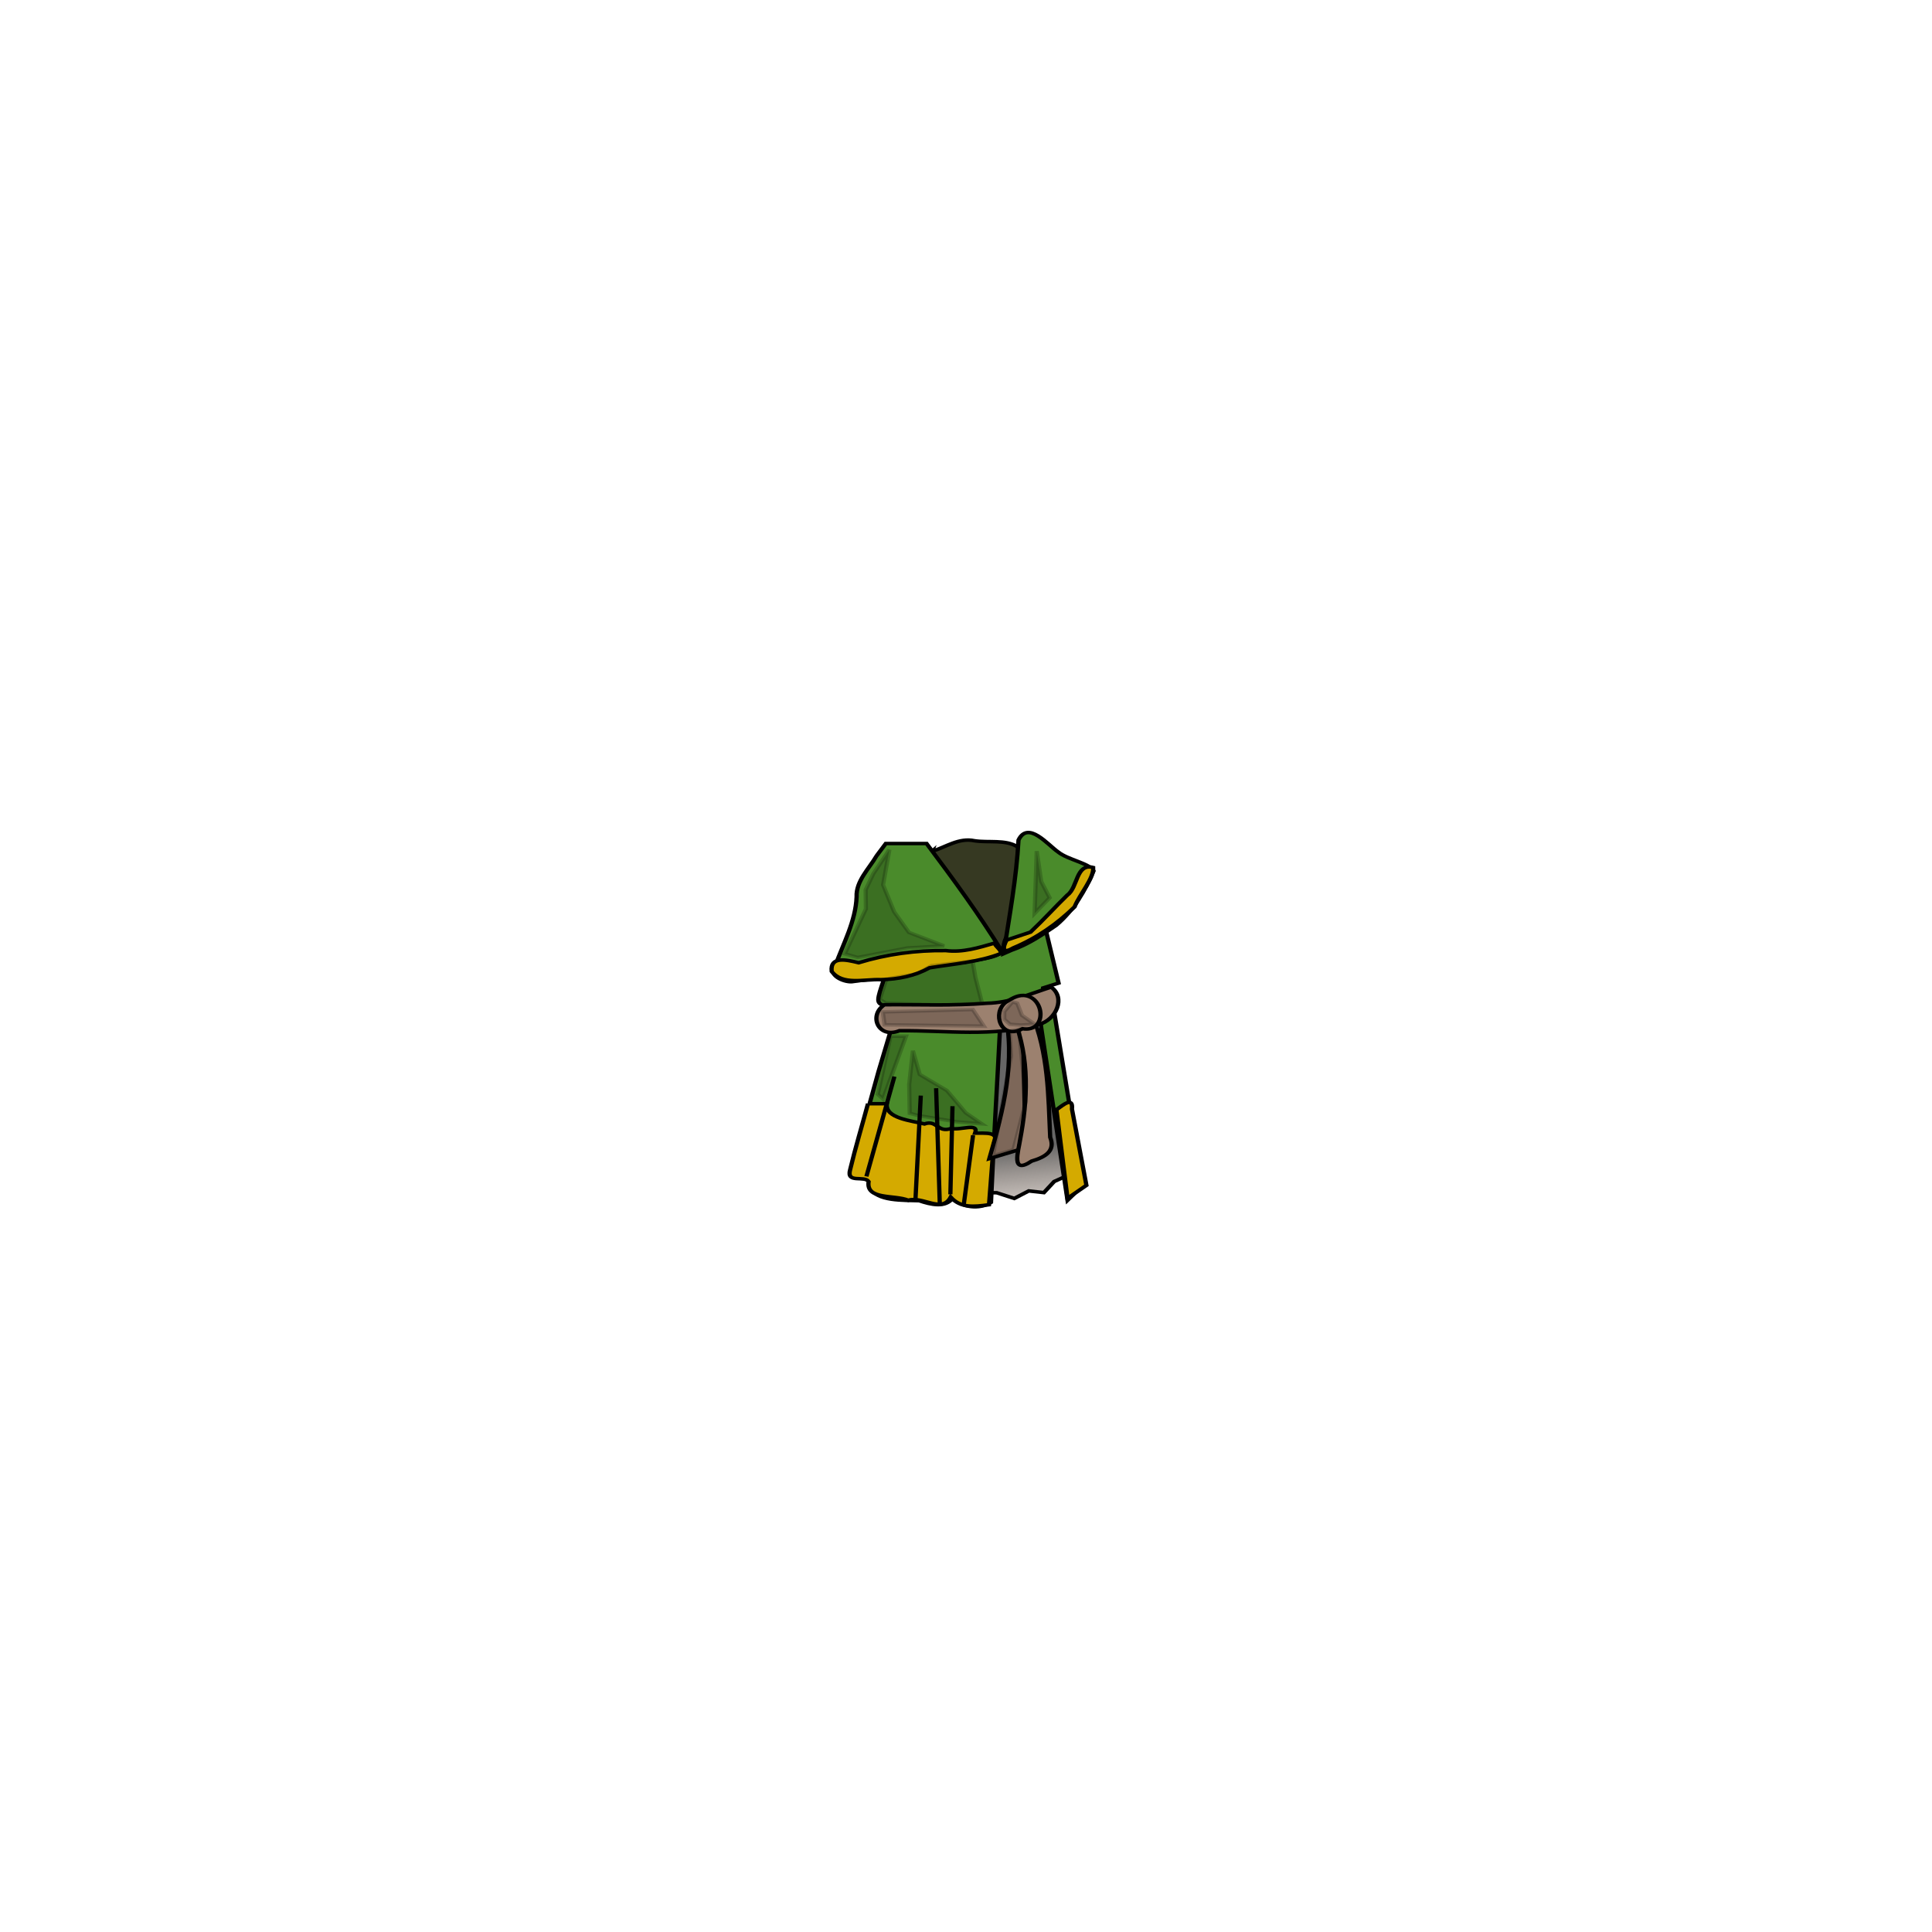 <?xml version="1.0" encoding="UTF-8" standalone="no"?>
<!-- Created with Inkscape (http://www.inkscape.org/) -->

<svg
   xmlns:dc="http://purl.org/dc/elements/1.1/"
   xmlns:cc="http://creativecommons.org/ns#"
   xmlns:rdf="http://www.w3.org/1999/02/22-rdf-syntax-ns#"
   xmlns:svg="http://www.w3.org/2000/svg"
   xmlns="http://www.w3.org/2000/svg"
   xmlns:xlink="http://www.w3.org/1999/xlink"
   xmlns:sodipodi="http://sodipodi.sourceforge.net/DTD/sodipodi-0.dtd"
   xmlns:inkscape="http://www.inkscape.org/namespaces/inkscape"
   width="500"
   height="500"
   viewBox="0 0 132.292 132.292"
   version="1.1"
   id="svg8"
   sodipodi:docname="trunk_wizard.svg"
   inkscape:version="0.92.2 5c3e80d, 2017-08-06">
  <defs
     id="defs2">
    <linearGradient
       inkscape:collect="always"
       id="linearGradient1612">
      <stop
         style="stop-color:#666666;stop-opacity:1"
         offset="0"
         id="stop1608" />
      <stop
         style="stop-color:#9c816f;stop-opacity:0;"
         offset="1"
         id="stop1610" />
    </linearGradient>
    <linearGradient
       id="linearGradient856"
       inkscape:collect="always">
      <stop
         id="stop852"
         offset="0"
         style="stop-color:#e6e6e6;stop-opacity:1" />
      <stop
         id="stop854"
         offset="1"
         style="stop-color:#808080;stop-opacity:1" />
    </linearGradient>
    <radialGradient
       gradientUnits="userSpaceOnUse"
       gradientTransform="matrix(-0.622,0.974,-0.946,-0.604,-162.818,-22.166)"
       r="36.687"
       fy="-54.408"
       fx="-68.657"
       cy="-54.408"
       cx="-68.657"
       id="radialGradient860"
       xlink:href="#linearGradient856"
       inkscape:collect="always" />
    <linearGradient
       inkscape:collect="always"
       xlink:href="#linearGradient1612"
       id="linearGradient1614"
       x1="85.382"
       y1="241.078"
       x2="86.057"
       y2="247.14"
       gradientUnits="userSpaceOnUse" />
  </defs>
  <sodipodi:namedview
     id="base"
     pagecolor="#ffffff"
     bordercolor="#666666"
     borderopacity="1.0"
     inkscape:pageopacity="0.0"
     inkscape:pageshadow="2"
     inkscape:zoom="7.3168197"
     inkscape:cx="272.80844"
     inkscape:cy="226.31657"
     inkscape:document-units="mm"
     inkscape:current-layer="g1785"
     showgrid="false"
     units="px"
     inkscape:window-width="1680"
     inkscape:window-height="917"
     inkscape:window-x="53"
     inkscape:window-y="0"
     inkscape:window-maximized="0"
     inkscape:snap-global="false" />
  <g
     inkscape:label="Layer 1"
     inkscape:groupmode="layer"
     id="layer1"
     transform="translate(0,-164.708)">
    <g
       id="g1785"
       transform="matrix(1.285,0,0,1.062,-40.084,-12.752)">
      <path
         style="fill:#363922;fill-opacity:1;stroke:#000000;stroke-width:0.226;stroke-linecap:butt;stroke-linejoin:miter;stroke-miterlimit:4;stroke-dasharray:none;stroke-opacity:1"
         d="m 80.866,221.99 c 0.741,-0.28 1.428,-0.898 2.266,-0.679 0.742,0.133 1.625,-0.094 2.262,0.375 0.28,0.181 0.658,0.319 0.447,0.714 -0.336,2.031 -0.671,4.063 -1.007,6.094 -0.823,0.148 -1.737,0.476 -1.923,-0.63 -0.803,-1.533 -1.606,-3.065 -2.41,-4.598 0.122,-0.426 0.244,-0.851 0.366,-1.277 z"
         id="path1395"
         inkscape:connector-curvature="0" />
      <path
         style="fill:#4a8b2b;fill-opacity:1;stroke:#000000;stroke-width:0.226;stroke-linecap:butt;stroke-linejoin:miter;stroke-miterlimit:4;stroke-dasharray:none;stroke-opacity:1"
         d="m 78.39,229.533 c 0.063,0.44 -0.374,1.478 -0.394,1.995 -0.016,0.424 0.362,0.348 0.562,0.573 2.273,0.152 4.572,0.026 6.813,-0.38 0.614,-0.265 1.478,-0.075 1.41,-0.923 l 0.822,-0.315 -0.786,-3.947 c -0.948,-0.108 -1.969,0.428 -2.125,1.426 -0.054,0.791 -0.414,-0.072 -0.586,-0.333 -0.299,-0.754 -1.344,-0.159 -1.971,-0.32 -1.117,0.026 -2.234,0.052 -3.351,0.078 -0.646,0.435 -1.228,0.878 -0.62,1.643 0.068,0.171 0.141,0.34 0.226,0.503 z"
         id="path1393"
         inkscape:connector-curvature="0"
         sodipodi:nodetypes="cscccccccccccc" />
      <path
         style="fill:url(#linearGradient1614);fill-opacity:1;stroke:#000000;stroke-width:0.226;stroke-linecap:butt;stroke-linejoin:miter;stroke-miterlimit:4;stroke-dasharray:none;stroke-opacity:1"
         d="m 83.08,243.996 1.222,0.007 0.94,0.367 0.772,-0.484 0.805,0.109 0.551,-0.717 1.051,-0.575 -0.979,-8.834 -4.717,-1.616 -2.581,3.016 v 7.11 z"
         id="path1383"
         inkscape:connector-curvature="0"
         sodipodi:nodetypes="cccccccccccc" />
      <path
         style="fill:#666666;fill-opacity:1;stroke:none;stroke-width:0.226;stroke-linecap:butt;stroke-linejoin:miter;stroke-miterlimit:4;stroke-dasharray:none;stroke-opacity:1"
         d="m 80.251,236.569 c 0.157,0.454 1.629,1.415 0.346,1.231 -0.904,0.021 -2.152,-0.321 -2.268,-1.378 0.279,-0.988 0.541,-2.033 1.008,-2.962 0.836,-0.7 0.952,1.21 0.652,1.764 -0.153,0.468 -0.037,0.961 0.262,1.344 z"
         id="path1733"
         inkscape:connector-curvature="0" />
      <g
         id="g1389"
         transform="translate(-30.84,-0.054)"
         style="stroke-width:0.226;stroke-miterlimit:4;stroke-dasharray:none">
        <path
           style="fill:#4a8b2b;fill-opacity:1;stroke:#000000;stroke-width:0.226;stroke-linecap:butt;stroke-linejoin:miter;stroke-miterlimit:4;stroke-dasharray:none;stroke-opacity:1"
           d="m 108.754,222.319 c -0.421,0.859 -1.109,1.646 -1.074,2.656 -0.048,1.569 -0.709,3.006 -1.152,4.486 -0.397,0.539 0.425,1.023 0.892,0.991 1.134,-0.196 2.298,-0.287 3.412,-0.563 0.768,-0.52 1.686,-0.561 2.574,-0.679 0.629,-0.209 1.699,-0.229 2.025,-0.708 -1.222,-2.388 -2.61,-4.683 -4.024,-6.961 -0.724,0 -1.448,0 -2.171,0 -0.161,0.26 -0.322,0.519 -0.483,0.779 z"
           id="path1361"
           inkscape:connector-curvature="0" />
        <path
           style="fill:#4a8b2b;fill-opacity:1;stroke:#000000;stroke-width:0.226;stroke-linecap:butt;stroke-linejoin:miter;stroke-miterlimit:4;stroke-dasharray:none;stroke-opacity:1"
           d="m 115.51,228.645 c 0.315,-2.437 0.687,-4.873 0.797,-7.328 0.513,-1.272 1.559,0.309 2.11,0.768 0.52,0.509 1.667,0.717 1.89,1.223 -0.453,1.272 -1.044,2.533 -1.995,3.508 -0.742,0.611 -1.484,1.234 -2.381,1.607 -0.14,0.074 -0.281,0.148 -0.421,0.222 z"
           id="path1363"
           inkscape:connector-curvature="0" />
        <path
           style="fill:#d4aa00;fill-opacity:1;stroke:#000000;stroke-width:0.226;stroke-linecap:butt;stroke-linejoin:miter;stroke-miterlimit:4;stroke-dasharray:none;stroke-opacity:1"
           d="m 115.027,227.964 c -0.836,0.291 -1.685,0.617 -2.589,0.482 -1.582,-0.028 -3.164,0.233 -4.649,0.783 -0.672,-0.2 -1.528,-0.435 -1.437,0.557 0.575,0.914 1.731,0.488 2.622,0.532 0.936,-0.019 1.819,-0.246 2.591,-0.762 1.279,-0.252 2.638,-0.368 3.816,-0.93 -0.012,-0.259 -0.282,-0.42 -0.353,-0.662 z"
           id="path1365"
           inkscape:connector-curvature="0" />
        <path
           style="fill:#d4aa00;fill-opacity:1;stroke:#000000;stroke-width:0.226;stroke-linecap:butt;stroke-linejoin:miter;stroke-miterlimit:4;stroke-dasharray:none;stroke-opacity:1"
           d="m 115.671,227.769 c -0.205,0.458 -0.257,0.938 0.354,0.503 1.264,-0.636 2.361,-1.569 3.27,-2.647 0.273,-0.821 1.033,-1.833 0.992,-2.537 -0.928,-0.295 -0.813,1.297 -1.374,1.774 -0.667,0.786 -1.285,1.616 -1.967,2.391 -0.425,0.172 -0.851,0.343 -1.276,0.515 z"
           id="path1367"
           inkscape:connector-curvature="0" />
      </g>
      <path
         style="fill:#4a8b2b;fill-opacity:1;stroke:#000000;stroke-width:0.226;stroke-linecap:butt;stroke-linejoin:miter;stroke-miterlimit:4;stroke-dasharray:none;stroke-opacity:1"
         d="m 78.01,236.175 -1.452,6.348 c -0.048,0.932 1.163,0.173 1.003,1.118 0.297,0.942 1.821,0.837 2.613,0.877 0.618,0.252 1.404,0.487 1.798,-0.183 0.459,0.632 1.425,0.767 2.03,0.291 0.136,-3.822 0.333,-7.66 0.492,-11.489 -1.649,-0.207 -3.321,-0.309 -4.956,-0.583 -0.412,-0.221 -0.187,0.075 -0.598,-0.147 z"
         id="path1369"
         inkscape:connector-curvature="0"
         sodipodi:nodetypes="cccccccccc" />
      <path
         style="fill:#d4aa00;fill-opacity:1;stroke:#000000;stroke-width:0.226;stroke-linecap:butt;stroke-linejoin:miter;stroke-miterlimit:4;stroke-dasharray:none;stroke-opacity:1"
         d="m 77.446,238.262 c 0.335,0 0.67,0 1.006,0 -0.106,0.948 1.333,1.102 2.003,1.306 0.677,-0.286 0.695,0.602 1.425,0.289 0.516,0.144 1.485,-0.402 1.273,0.307 0.522,0.013 1.347,-0.135 0.993,0.693 -0.084,1.307 -0.167,2.614 -0.251,3.92 -0.815,0.135 -1.512,0.223 -2.042,-0.491 -0.466,1.058 -1.496,-0.083 -2.258,0.203 -0.755,-0.373 -2.265,-0.008 -2.115,-1.207 -0.228,-0.414 -1.201,0.158 -0.984,-0.77 0.28,-1.421 0.635,-2.834 0.95,-4.252 z"
         id="path1371"
         inkscape:connector-curvature="0" />
      <path
         style="fill:#4a8b2b;fill-opacity:1;stroke:#000000;stroke-width:0.226;stroke-linecap:butt;stroke-linejoin:miter;stroke-miterlimit:4;stroke-dasharray:none;stroke-opacity:1"
         d="m 87.3,231.854 c 0.532,3.893 1.064,7.786 1.597,11.678 -0.273,0.319 -0.545,0.639 -0.818,0.958 -0.474,-3.767 -0.949,-7.534 -1.423,-11.3 0.215,-0.445 0.429,-0.891 0.644,-1.336 z"
         id="path1373"
         inkscape:connector-curvature="0" />
      <path
         style="fill:#d4aa00;fill-opacity:1;stroke:#000000;stroke-width:0.226;stroke-linecap:butt;stroke-linejoin:miter;stroke-miterlimit:4;stroke-dasharray:none;stroke-opacity:1"
         d="m 87.489,238.651 c 0.337,-0.288 0.898,-0.886 0.827,-0.041 0.257,1.638 0.513,3.276 0.77,4.914 -0.336,0.28 -0.671,0.56 -1.007,0.84 -0.197,-1.904 -0.393,-3.809 -0.59,-5.713 z"
         id="path1375"
         inkscape:connector-curvature="0" />
      <path
         style="fill:#9c816f;fill-opacity:1;stroke:#000000;stroke-width:0.226;stroke-linecap:butt;stroke-linejoin:miter;stroke-miterlimit:4;stroke-dasharray:none;stroke-opacity:1"
         d="m 78.324,231.882 c -0.859,0.667 -0.348,2.224 0.802,1.673 2.466,-0.023 5.025,0.422 7.41,-0.397 0.957,-0.296 1.451,-1.747 0.67,-2.414 -1.073,0.415 -2.187,1.015 -3.42,1.042 -1.814,0.177 -3.643,0.076 -5.462,0.096 z"
         id="path1377"
         inkscape:connector-curvature="0" />
      <path
         style="fill:#9c816f;fill-opacity:1;stroke:#000000;stroke-width:0.226;stroke-linecap:butt;stroke-linejoin:miter;stroke-miterlimit:4;stroke-dasharray:none;stroke-opacity:1"
         d="m 84.719,232.265 c 0.628,3.188 -0.063,6.434 -0.806,9.539 0.644,-0.235 1.287,-0.47 1.931,-0.705 -0.056,-3.03 -0.113,-6.06 -0.169,-9.09 -0.319,0.085 -0.637,0.171 -0.956,0.256 z"
         id="path1391"
         inkscape:connector-curvature="0" />
      <path
         style="fill:#9c816f;fill-opacity:1;stroke:#000000;stroke-width:0.226;stroke-linecap:butt;stroke-linejoin:miter;stroke-miterlimit:4;stroke-dasharray:none;stroke-opacity:1"
         d="m 85.23,232.805 c 0.833,2.507 0.726,5.212 0.321,7.789 -0.079,0.667 -0.523,2.298 0.614,1.37 0.759,-0.268 1.273,-0.67 0.99,-1.536 -0.102,-2.687 -0.091,-5.445 -1,-8.012 -0.308,0.13 -0.617,0.26 -0.925,0.389 z"
         id="path1381"
         inkscape:connector-curvature="0" />
      <path
         style="fill:#9c816f;fill-opacity:1;stroke:#000000;stroke-width:0.226;stroke-linecap:butt;stroke-linejoin:miter;stroke-miterlimit:4;stroke-dasharray:none;stroke-opacity:1"
         d="m 84.786,231.723 c -0.731,0.663 -0.284,2.459 0.892,1.708 1.345,0.246 1.196,-2.08 0.068,-2.149 -0.374,-0.018 -0.678,0.233 -0.96,0.441 z"
         id="path1379"
         inkscape:connector-curvature="0" />
      <path
         style="fill:none;stroke:#000000;stroke-width:0.226;stroke-linecap:butt;stroke-linejoin:miter;stroke-miterlimit:4;stroke-dasharray:none;stroke-opacity:1"
         d="m 77.363,242.951 c 0.497,-2.146 0.994,-4.291 1.491,-6.437"
         id="path1540"
         inkscape:connector-curvature="0" />
      <path
         style="fill:none;stroke:#000000;stroke-width:0.226;stroke-linecap:butt;stroke-linejoin:miter;stroke-miterlimit:4;stroke-dasharray:none;stroke-opacity:1"
         d="m 79.979,244.381 c 0.094,-2.214 0.188,-4.427 0.281,-6.641"
         id="path1542"
         inkscape:connector-curvature="0" />
      <path
         style="fill:none;stroke:#000000;stroke-width:0.226;stroke-linecap:butt;stroke-linejoin:miter;stroke-miterlimit:4;stroke-dasharray:none;stroke-opacity:1"
         d="m 81.274,244.79 c -0.066,-2.509 -0.131,-5.018 -0.197,-7.526"
         id="path1544"
         inkscape:connector-curvature="0" />
      <path
         style="fill:none;stroke:#000000;stroke-width:0.226;stroke-linecap:butt;stroke-linejoin:miter;stroke-miterlimit:4;stroke-dasharray:none;stroke-opacity:1"
         d="m 82.54,244.858 c 0.169,-1.521 0.338,-3.042 0.506,-4.563"
         id="path1546"
         inkscape:connector-curvature="0" />
      <path
         style="fill:none;stroke:#000000;stroke-width:0.226;stroke-linecap:butt;stroke-linejoin:miter;stroke-miterlimit:4;stroke-dasharray:none;stroke-opacity:1"
         d="m 81.837,244.109 c 0.038,-1.896 0.075,-3.792 0.113,-5.687"
         id="path1548"
         inkscape:connector-curvature="0" />
      <path
         style="fill:#000000;stroke:#000000;stroke-width:0.226px;stroke-linecap:butt;stroke-linejoin:miter;stroke-opacity:1;opacity:0.2"
         d="m 78.587,221.888 -0.858,1.55 -0.408,1.039 0.014,1.226 -1.125,2.895 0.689,0.238 2.645,-0.613 1.956,-0.136 -1.871,-0.868 -0.788,-1.328 -0.591,-1.737 z"
         id="path1592"
         inkscape:connector-curvature="0" />
      <path
         style="opacity:0.2;fill:#000000;stroke:#000000;stroke-width:0.226px;stroke-linecap:butt;stroke-linejoin:miter;stroke-opacity:1"
         d="m 78.424,230.224 -0.351,1.303 0.317,0.254 2.983,0.119 2.152,-0.119 -0.352,-1.652 -0.155,-1.073 -2.181,0.306 -0.788,0.528 z"
         id="path1594"
         inkscape:connector-curvature="0"
         sodipodi:nodetypes="cccccccccc" />
      <path
         style="fill:#000000;stroke:#000000;stroke-width:0.226px;stroke-linecap:butt;stroke-linejoin:miter;stroke-opacity:1;opacity:0.2"
         d="m 86.423,222.552 -0.098,3.44 0.802,-1.005 -0.45,-1.056 -0.239,-1.958 z"
         id="path1596"
         inkscape:connector-curvature="0" />
      <path
         style="opacity:0.2;fill:#000000;stroke:#000000;stroke-width:0.226px;stroke-linecap:butt;stroke-linejoin:miter;stroke-opacity:1"
         d="m 78.647,233.906 -0.679,3.749 0.281,0.306 1.223,-4.047 z"
         id="path1598"
         inkscape:connector-curvature="0"
         sodipodi:nodetypes="ccccc" />
      <path
         style="fill:#000000;stroke:#000000;stroke-width:0.226px;stroke-linecap:butt;stroke-linejoin:miter;stroke-opacity:1;opacity:0.2"
         d="m 79.67,238.881 -0.028,-1.856 0.197,-2.18 0.366,1.532 1.449,1.039 0.999,1.43 0.858,0.715 -1.379,-0.136 -1.984,-0.392 z"
         id="path1600"
         inkscape:connector-curvature="0" />
      <path
         style="fill:#000000;stroke:#000000;stroke-width:0.226px;stroke-linecap:butt;stroke-linejoin:miter;stroke-opacity:1;opacity:0.2"
         d="m 78.235,232.343 0.098,0.834 5.29,0.085 -0.591,-1.073 z"
         id="path1602"
         inkscape:connector-curvature="0" />
      <path
         style="fill:#000000;stroke:#000000;stroke-width:0.226px;stroke-linecap:butt;stroke-linejoin:miter;stroke-opacity:1;opacity:0.2"
         d="m 85.143,231.696 -0.436,0.63 v 0.494 l 0.31,0.324 0.563,0.051 0.76,-0.051 -0.689,-0.579 -0.253,-0.783 z"
         id="path1604"
         inkscape:connector-curvature="0" />
      <path
         style="fill:#000000;stroke:#000000;stroke-width:0.226px;stroke-linecap:butt;stroke-linejoin:miter;stroke-opacity:1;opacity:0.2"
         d="m 84.102,241.623 1.097,-0.392 0.661,-3.133 -0.366,-4.632 -0.506,0.119 0.084,1.601 -0.577,3.831 z"
         id="path1606"
         inkscape:connector-curvature="0" />
    </g>
  </g>
</svg>
